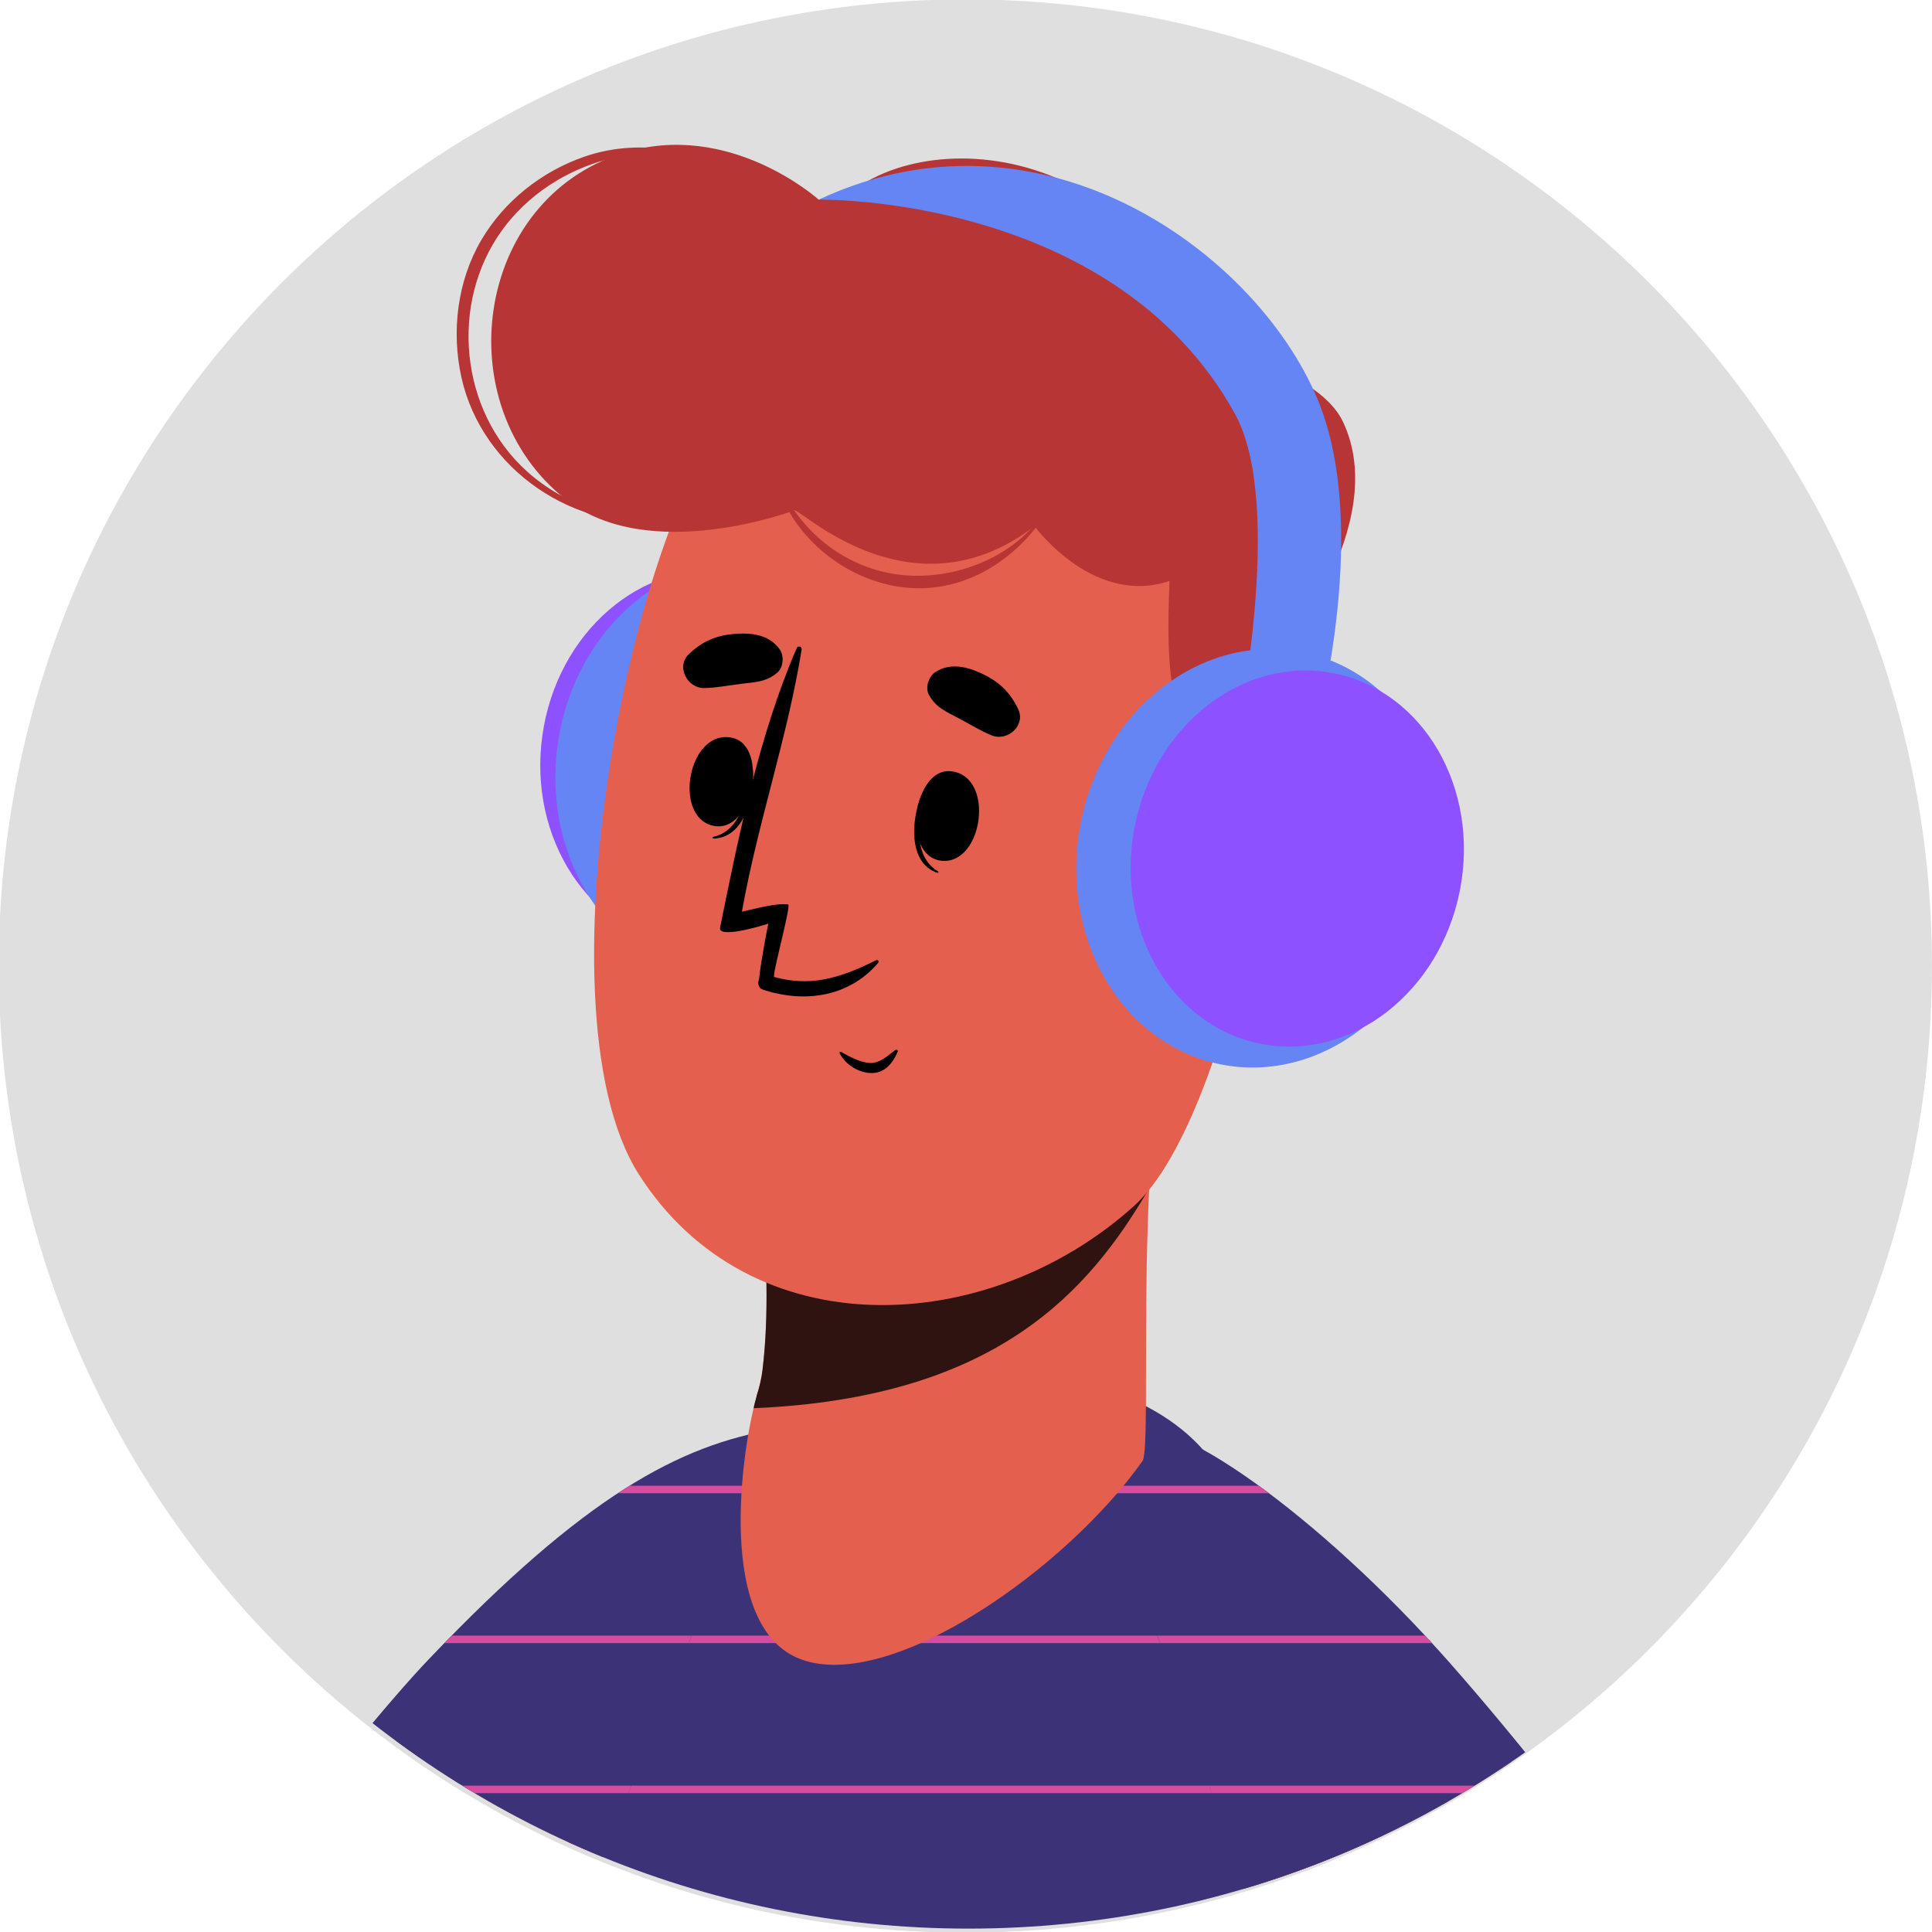<?xml version="1.0" encoding="UTF-8" standalone="no"?>
<!-- Created with Inkscape (http://www.inkscape.org/) -->

<svg
   width="43.641mm"
   height="43.641mm"
   viewBox="0 0 43.641 43.641"
   version="1.1"
   id="svg26036"
   inkscape:version="1.2 (dc2aedaf03, 2022-05-15)"
   sodipodi:docname="2.svg"
   xmlns:inkscape="http://www.inkscape.org/namespaces/inkscape"
   xmlns:sodipodi="http://sodipodi.sourceforge.net/DTD/sodipodi-0.dtd"
   xmlns="http://www.w3.org/2000/svg"
   xmlns:svg="http://www.w3.org/2000/svg">
  <sodipodi:namedview
     id="namedview26038"
     pagecolor="#505050"
     bordercolor="#eeeeee"
     borderopacity="1"
     inkscape:showpageshadow="0"
     inkscape:pageopacity="0"
     inkscape:pagecheckerboard="0"
     inkscape:deskcolor="#505050"
     inkscape:document-units="mm"
     showgrid="false"
     inkscape:zoom="0.49798681"
     inkscape:cx="-58.234474"
     inkscape:cy="327.3179"
     inkscape:window-width="1366"
     inkscape:window-height="699"
     inkscape:window-x="0"
     inkscape:window-y="0"
     inkscape:window-maximized="1"
     inkscape:current-layer="layer1" />
  <defs
     id="defs26033">
    <clipPath
       clipPathUnits="userSpaceOnUse"
       id="clipPath2909">
      <path
         d="m 38.013,402.153 c 0,-34.16 27.692,-61.852 61.853,-61.852 v 0 c 34.16,0 61.852,27.692 61.852,61.852 v 0 c 0,34.161 -27.692,61.853 -61.852,61.853 v 0 c -34.161,0 -61.853,-27.692 -61.853,-61.853"
         id="path2907" />
    </clipPath>
    <clipPath
       clipPathUnits="userSpaceOnUse"
       id="clipPath12579">
      <path
         d="m -161.719,97.847 h 500 v -500 h -500 z"
         id="path12581"
         style="stroke-width:1" />
    </clipPath>
    <clipPath
       clipPathUnits="userSpaceOnUse"
       id="clipPath12575">
      <path
         d="m -311.853,97.847 h 500 v -500 h -500 z"
         id="path12577"
         style="stroke-width:1" />
    </clipPath>
    <clipPath
       clipPathUnits="userSpaceOnUse"
       id="clipPath3185">
      <path
         d="m 188.148,402.153 c 0,-34.16 27.692,-61.852 61.852,-61.852 v 0 c 34.161,0 61.853,27.692 61.853,61.852 v 0 c 0,34.161 -27.692,61.853 -61.853,61.853 v 0 c -34.16,0 -61.852,-27.692 -61.852,-61.853"
         id="path3183" />
    </clipPath>
  </defs>
  <g
     inkscape:label="Layer 1"
     inkscape:groupmode="layer"
     id="layer1"
     transform="translate(-120.533,-62.089)">
    <g
       id="g1871"
       transform="matrix(0.353,0,0,-0.353,164.173,83.91)"
       clip-path="url(#clipPath12575)">
      <path
         d="m 0,0 c 0,-34.16 -27.692,-61.853 -61.853,-61.853 -34.16,0 -61.852,27.693 -61.852,61.853 0,34.16 27.692,61.853 61.852,61.853 C -27.692,61.853 0,34.16 0,0"
         style="fill:#dfdfdf;fill-opacity:1;fill-rule:nonzero;stroke:none"
         id="path1873" />
    </g>
    <g
       id="g3179"
       transform="matrix(0.353,0,0,-0.353,54.159,225.78)">
      <g
         id="g3181"
         clip-path="url(#clipPath3185)">
        <g
           id="g3187"
           transform="translate(309.127,254.25)">
          <path
             d="m 0,0 h -107.049 c -0.448,4.09 15.948,91.079 35.209,119.045 2.185,3.173 20.904,5.483 27.777,-2.41 C -7.661,74.83 0.88,1.003 0,0"
             style="fill:#3c3278;fill-opacity:1;fill-rule:nonzero;stroke:none"
             id="path3189" />
        </g>
        <g
           id="g3191"
           transform="translate(267.36,368.16)">
          <path
             d="m 0,0 h -33.23 c 0.09,0.16 0.18,0.32 0.28,0.48 H -0.39 C -0.26,0.32 -0.13,0.16 0,0"
             style="fill:#d74c9f;fill-opacity:1;fill-rule:nonzero;stroke:none"
             id="path3193" />
        </g>
        <g
           id="g3195"
           transform="translate(274.45,358.57)">
          <path
             d="m 0,0 h -45 c 0.07,0.16 0.14,0.32 0.22,0.48 H -0.32 C -0.21,0.32 -0.1,0.16 0,0"
             style="fill:#d74c9f;fill-opacity:1;fill-rule:nonzero;stroke:none"
             id="path3197" />
        </g>
        <g
           id="g3199"
           transform="translate(280.37,348.97)">
          <path
             d="m 0,0 h -54.79 l 0.18,0.48 h 54.34 z"
             style="fill:#d74c9f;fill-opacity:1;fill-rule:nonzero;stroke:none"
             id="path3201" />
        </g>
        <g
           id="g3203"
           transform="translate(285.44,339.37)">
          <path
             d="m 0,0 h -63.24 c 0.05,0.16 0.11,0.32 0.16,0.48 H -0.24 C -0.16,0.32 -0.08,0.16 0,0"
             style="fill:#d74c9f;fill-opacity:1;fill-rule:nonzero;stroke:none"
             id="path3205" />
        </g>
        <g
           id="g3207"
           transform="translate(289.83,329.77)">
          <path
             d="m 0,0 h -70.67 c 0.04,0.16 0.09,0.32 0.14,0.48 H -0.21 C -0.14,0.32 -0.07,0.16 0,0"
             style="fill:#d74c9f;fill-opacity:1;fill-rule:nonzero;stroke:none"
             id="path3209" />
        </g>
        <g
           id="g3211"
           transform="translate(293.67,320.17)">
          <path
             d="m 0,0 h -77.32 c 0.05,0.16 0.1,0.32 0.14,0.48 h 77 C -0.12,0.32 -0.06,0.16 0,0"
             style="fill:#d74c9f;fill-opacity:1;fill-rule:nonzero;stroke:none"
             id="path3213" />
        </g>
        <g
           id="g3215"
           transform="translate(297.05,310.57)">
          <path
             d="m 0,0 h -83.29 c 0.05,0.16 0.09,0.32 0.13,0.48 h 83 C -0.1,0.32 -0.05,0.16 0,0"
             style="fill:#d74c9f;fill-opacity:1;fill-rule:nonzero;stroke:none"
             id="path3217" />
        </g>
        <g
           id="g3219"
           transform="translate(300.03,300.97)">
          <path
             d="m 0,0 h -88.69 c 0.04,0.16 0.08,0.32 0.12,0.48 H -0.14 C -0.09,0.32 -0.05,0.16 0,0"
             style="fill:#d74c9f;fill-opacity:1;fill-rule:nonzero;stroke:none"
             id="path3221" />
        </g>
        <g
           id="g3223"
           transform="translate(302.64,291.38)">
          <path
             d="m 0,0 h -93.56 c 0.03,0.16 0.07,0.32 0.11,0.48 H -0.12 C -0.08,0.32 -0.04,0.16 0,0"
             style="fill:#d74c9f;fill-opacity:1;fill-rule:nonzero;stroke:none"
             id="path3225" />
        </g>
        <g
           id="g3227"
           transform="translate(304.91,281.78)">
          <path
             d="m 0,0 h -97.96 c 0.04,0.16 0.07,0.32 0.1,0.48 H -0.11 C -0.07,0.32 -0.03,0.16 0,0"
             style="fill:#d74c9f;fill-opacity:1;fill-rule:nonzero;stroke:none"
             id="path3229" />
        </g>
        <g
           id="g3231"
           transform="translate(306.84,272.18)">
          <path
             d="m 0,0 h -101.86 c 0.03,0.16 0.06,0.32 0.09,0.48 H -0.09 C -0.05,0.32 -0.03,0.16 0,0"
             style="fill:#d74c9f;fill-opacity:1;fill-rule:nonzero;stroke:none"
             id="path3233" />
        </g>
        <g
           id="g3235"
           transform="translate(308.4,262.58)">
          <path
             d="m 0,0 h -105.2 c 0.03,0.16 0.05,0.32 0.08,0.48 H -0.07 C -0.04,0.32 -0.02,0.16 0,0"
             style="fill:#d74c9f;fill-opacity:1;fill-rule:nonzero;stroke:none"
             id="path3237" />
        </g>
        <g
           id="g3239"
           transform="translate(234.75,366.075)">
          <path
             d="m 0,0 c -3.038,-7.871 -14.501,-35.469 -20.732,-55.275 -4.181,-13.291 -5.773,-24.446 -6.688,-27.379 0,0 31.609,10.152 38.726,10.17 10.961,0.027 28.543,-22.864 24.23,-25.732 -6.78,-4.509 -39.098,-19.849 -64.907,-24.665 -14.03,-2.617 -40.462,15.214 -38.374,29.39 2.931,19.896 38.885,72.34 52.564,87.212 C -8.078,1.443 3.702,9.593 0,0"
             style="fill:#e55f4e;fill-opacity:1;fill-rule:nonzero;stroke:none"
             id="path3241" />
        </g>
        <g
           id="g3243"
           transform="translate(165.08,268.381)">
          <path
             d="m 0,0 c 0.662,-14.332 18.59,-26.396 28.986,-27.034 17.932,-1.088 71.726,14.579 71.726,14.579 L 79.803,27.83 c 0,0 -36.605,-12.425 -37.535,-12.775 l 10e-4,0.017 c 0.324,1.067 9.344,34.964 13.375,46.196 0.215,0.62 0.464,1.254 0.699,1.921 1.159,3.112 2.752,7.219 4.51,11.658 l 0.018,0.032 c 0.975,2.456 2.004,5.024 3.016,7.56 l 10e-4,0.016 c 4.421,10.982 8.73,21.434 8.73,21.434 C 66.456,102.878 60.371,99.639 50.381,89.153 40.408,78.682 -1.093,23.643 0,0"
             style="fill:#3c3278;fill-opacity:1;fill-rule:nonzero;stroke:none"
             id="path3245" />
        </g>
        <g
           id="g3247"
           transform="translate(236.21,368.64)">
          <path
             d="M 0,0 C -0.07,-0.16 -0.13,-0.32 -0.2,-0.48 H -8.65 L -7.9,0 Z"
             style="fill:#d74c9f;fill-opacity:1;fill-rule:nonzero;stroke:none"
             id="path3249" />
        </g>
        <g
           id="g3251"
           transform="translate(232.29,359.05)">
          <path
             d="m 0,0 c -0.06,-0.16 -0.13,-0.32 -0.19,-0.48 h -15.63 c 0.15,0.17 0.31,0.32 0.47,0.48 z"
             style="fill:#d74c9f;fill-opacity:1;fill-rule:nonzero;stroke:none"
             id="path3253" />
        </g>
        <g
           id="g3255"
           transform="translate(228.42,349.45)">
          <path
             d="M 0,0 C -0.06,-0.16 -0.12,-0.32 -0.19,-0.48 H -20.2 c 0.13,0.16 0.26,0.32 0.38,0.48 z"
             style="fill:#d74c9f;fill-opacity:1;fill-rule:nonzero;stroke:none"
             id="path3257" />
        </g>
        <g
           id="g3259"
           transform="translate(224.59,339.85)">
          <path
             d="M 0,0 -0.18,-0.48 H -23.7 c 0.12,0.17 0.24,0.33 0.35,0.48 z"
             style="fill:#d74c9f;fill-opacity:1;fill-rule:nonzero;stroke:none"
             id="path3261" />
        </g>
        <g
           id="g3263"
           transform="translate(220.94,330.25)">
          <path
             d="m 0,0 c -0.06,-0.16 -0.12,-0.32 -0.18,-0.48 h -26.74 c 0.12,0.16 0.23,0.32 0.34,0.48 z"
             style="fill:#d74c9f;fill-opacity:1;fill-rule:nonzero;stroke:none"
             id="path3265" />
        </g>
        <g
           id="g3267"
           transform="translate(217.81,320.65)">
          <path
             d="m 0,0 c -0.04,-0.16 -0.09,-0.32 -0.14,-0.48 h -30.08 c 0.1,0.16 0.21,0.32 0.31,0.48 z"
             style="fill:#d74c9f;fill-opacity:1;fill-rule:nonzero;stroke:none"
             id="path3269" />
        </g>
        <g
           id="g3271"
           transform="translate(214.99,311.05)">
          <path
             d="M 0,0 C -0.04,-0.16 -0.09,-0.32 -0.14,-0.48 H -33.4 c 0.1,0.16 0.2,0.32 0.29,0.48 z"
             style="fill:#d74c9f;fill-opacity:1;fill-rule:nonzero;stroke:none"
             id="path3273" />
        </g>
        <g
           id="g3275"
           transform="translate(212.28,301.45)">
          <path
             d="m 0,0 c -0.05,-0.16 -0.09,-0.32 -0.13,-0.48 h -36.02 c 0.09,0.16 0.17,0.32 0.26,0.48 z"
             style="fill:#d74c9f;fill-opacity:1;fill-rule:nonzero;stroke:none"
             id="path3277" />
        </g>
        <g
           id="g3279"
           transform="translate(171.57,291.86)">
          <path
             d="M 0,0 H 38.06 C 38.02,-0.16 37.98,-0.32 37.93,-0.48 H -0.22 C -0.15,-0.32 -0.07,-0.16 0,0"
             style="fill:#d74c9f;fill-opacity:1;fill-rule:nonzero;stroke:none"
             id="path3281" />
        </g>
        <g
           id="g3283"
           transform="translate(247.39,291.38)">
          <path
             d="m 0,0 h -16.75 c 0.48,0.16 0.96,0.32 1.43,0.48 h 15.07 z"
             style="fill:#d74c9f;fill-opacity:1;fill-rule:nonzero;stroke:none"
             id="path3285" />
        </g>
        <g
           id="g3287"
           transform="translate(252.37,281.78)">
          <path
             d="m 0,0 h -84.85 c 0.04,0.16 0.1,0.32 0.16,0.48 h 84.44 z"
             style="fill:#d74c9f;fill-opacity:1;fill-rule:nonzero;stroke:none"
             id="path3289" />
        </g>
        <g
           id="g3291"
           transform="translate(257.35,272.18)">
          <path
             d="m 0,0 h -92.11 c 0.01,0.16 0.03,0.32 0.05,0.48 h 91.82 z"
             style="fill:#d74c9f;fill-opacity:1;fill-rule:nonzero;stroke:none"
             id="path3293" />
        </g>
        <g
           id="g3295"
           transform="translate(262.34,262.58)">
          <path
             d="m 0,0 h -96.06 c -0.05,0.16 -0.11,0.32 -0.17,0.48 h 95.98 z"
             style="fill:#d74c9f;fill-opacity:1;fill-rule:nonzero;stroke:none"
             id="path3297" />
        </g>
        <g
           id="g3299"
           transform="translate(256.97,253.46)">
          <path
             d="m 0,0 c -0.57,-0.15 -1.16,-0.31 -1.78,-0.48 h -82.73 c -0.15,0.16 -0.3,0.32 -0.44,0.48 z"
             style="fill:#d74c9f;fill-opacity:1;fill-rule:nonzero;stroke:none"
             id="path3301" />
        </g>
        <g
           id="g3303"
           transform="translate(216.61,243.86)">
          <path
             d="m 0,0 c -0.86,-0.17 -1.72,-0.32 -2.57,-0.48 h -27.78 c -0.36,0.15 -0.73,0.31 -1.09,0.48 z"
             style="fill:#d74c9f;fill-opacity:1;fill-rule:nonzero;stroke:none"
             id="path3305" />
        </g>
        <g
           id="g3307"
           transform="translate(251.852,264.644)">
          <path
             d="m 0,0 c -1.492,2.851 -3.008,5.69 -4.506,8.539 -1.468,2.79 -2.957,5.568 -4.456,8.342 -1.55,2.868 -3.177,5.731 -4.429,8.745 -0.023,0.057 0.056,0.106 0.094,0.055 1.882,-2.481 3.43,-5.217 4.977,-7.915 1.602,-2.794 3.163,-5.613 4.71,-8.438 C -2.094,6.561 -0.634,3.764 0.806,0.957 2.285,-1.931 3.78,-4.926 4.848,-7.995 4.891,-8.118 4.722,-8.239 4.64,-8.118 2.912,-5.55 1.434,-2.74 0,0"
             style="fill:#d74c9f;fill-opacity:1;fill-rule:nonzero;stroke:none"
             id="path3309" />
        </g>
        <g
           id="g3311"
           transform="translate(196.153,277.494)">
          <path
             d="m 0,0 11.178,5.927 0.017,0.015 10e-4,0.016 c 0.324,1.068 9.344,34.964 13.375,46.196 0.215,0.62 0.464,1.255 0.699,1.922 1.159,3.111 2.752,7.219 4.51,11.658 z"
             style="fill:#d74c9f;fill-opacity:1;fill-rule:nonzero;stroke:none"
             id="path3313" />
        </g>
        <g
           id="g3315"
           transform="translate(186.901,272.575)">
          <path
             d="m 0,0 c 3.104,2.318 6.45,4.394 9.82,6.3 1.686,0.954 3.403,1.832 5.171,2.622 1.88,0.838 3.867,1.447 5.734,2.291 0.142,0.065 0.247,-0.155 0.104,-0.22 C 19.085,10.204 17.427,9.105 15.743,8.186 13.992,7.231 12.233,6.293 10.459,5.381 6.975,3.59 3.553,1.689 0.092,-0.142 0.007,-0.187 -0.078,-0.058 0,0"
             style="fill:#d74c9f;fill-opacity:1;fill-rule:nonzero;stroke:none"
             id="path3317" />
        </g>
        <g
           id="g3319"
           transform="translate(195.038,281.255)">
          <path
             d="m 0,0 c 2.805,-0.038 19.742,4.486 22.209,2.161 15.034,-14.172 19.786,-11.317 22.986,-13.163 24.772,-14.252 57.851,-30.995 69.659,-31.1 17.907,-0.145 25.039,14.882 22.058,29.081 C 131.028,15.048 93.174,69.776 76.046,84.317 66.964,92.016 67.682,80.403 71.439,67.781 73.642,60.379 77.495,49.373 81.426,38.574 84.908,28.954 94.132,4.369 94.292,3.792 L 94.291,3.776 C 94.306,3.742 94.321,3.725 94.32,3.709 94.332,3.643 94.267,3.631 94.123,3.672 93.337,3.817 72.153,13.8 50.85,19.284 43.343,21.217 27.71,23.97 22.105,21.468 18.773,19.98 18.716,17.991 18.716,17.991 c 0,0 -2.672,0.244 -5.49,-2.077 -1.87,-1.539 -2.45,-3.717 -2.45,-3.717 0,0 -2.923,-0.408 -4.445,-2.103 C 4.518,8.073 4.357,5.934 4.357,5.934 0.414,4.881 0,0 0,0"
             style="fill:#e55f4e;fill-opacity:1;fill-rule:nonzero;stroke:none"
             id="path3321" />
        </g>
        <g
           id="g3323"
           transform="translate(220.06,299.841)">
          <path
             d="m 0,0 c 2.258,-0.032 4.463,-0.36 6.682,-0.75 0.151,-0.026 0.145,-0.26 -0.014,-0.243 -2.18,0.239 -4.385,0.289 -6.576,0.363 -2.177,0.073 -4.388,0.119 -6.566,0.075 -0.013,0 -0.015,0.022 -10e-4,0.024 C -4.302,-0.173 -2.207,0.032 0,0"
             style="fill:#3c3278;fill-opacity:1;fill-rule:nonzero;stroke:none"
             id="path3325" />
        </g>
        <g
           id="g3327"
           transform="translate(205.883,293.586)">
          <path
             d="M 0,0 C 3.878,1.065 6.969,1.654 11.839,1.045 11.995,1.025 11.984,0.792 11.829,0.802 7.201,1.089 4.183,0.62 0.007,-0.084 -0.042,-0.092 -0.044,-0.012 0,0"
             style="fill:#3c3278;fill-opacity:1;fill-rule:nonzero;stroke:none"
             id="path3329" />
        </g>
        <g
           id="g3331"
           transform="translate(199.443,287.32)">
          <path
             d="M 0,0 C 3.889,1.6 6.882,2.098 11.197,2.1 11.349,2.1 11.4,1.876 11.241,1.861 7.102,1.466 4.073,0.87 0.056,-0.172 -0.044,-0.198 -0.095,-0.039 0,0"
             style="fill:#3c3278;fill-opacity:1;fill-rule:nonzero;stroke:none"
             id="path3333" />
        </g>
        <g
           id="g3335"
           transform="translate(246.927,300.294)">
          <path
             d="m 0,0 c 1.86,-0.242 3.717,-0.79 5.537,-1.238 1.941,-0.478 3.873,-1.005 5.772,-1.631 3.802,-1.253 7.494,-2.76 11.136,-4.417 0.141,-0.065 0.066,-0.281 -0.084,-0.229 -3.709,1.299 -7.454,2.517 -11.203,3.696 -1.843,0.58 -3.676,1.196 -5.512,1.797 C 3.762,-1.405 1.8,-0.938 -0.052,-0.235 -0.178,-0.188 -0.14,0.018 0,0"
             style="fill:#3c3278;fill-opacity:1;fill-rule:nonzero;stroke:none"
             id="path3337" />
        </g>
        <g
           id="g3339"
           transform="translate(261.742,296.276)">
          <path
             d="m 0,0 c -3.92,1.327 -5.693,1.335 -5.693,1.335 l -22.286,-37.637 c 0,0 61.387,-22.098 73.991,-23.392 12.604,-1.293 26.943,8.633 27.184,24.458 0.34,22.24 -35.927,75.649 -54.169,96.302 C 10.666,70.532 0.917,77.405 -1.568,75.855 -4.506,74.022 0.827,62.121 3.638,53.243 8.827,36.853 27.419,-11.349 27.419,-11.349 27.419,-11.349 4.669,-1.581 0,0"
             style="fill:#3c3278;fill-opacity:1;fill-rule:nonzero;stroke:none"
             id="path3341" />
        </g>
        <g
           id="g3343"
           transform="translate(269.24,368.16)">
          <path
             d="M 0,0 H -9.77 C -9.8,0.17 -9.82,0.33 -9.84,0.48 h 9.18 C -0.44,0.33 -0.22,0.16 0,0"
             style="fill:#d74c9f;fill-opacity:1;fill-rule:nonzero;stroke:none"
             id="path3345" />
        </g>
        <g
           id="g3347"
           transform="translate(279.66,358.57)">
          <path
             d="m 0,0 h -17.41 c -0.05,0.16 -0.11,0.32 -0.16,0.48 H -0.44 C -0.29,0.32 -0.14,0.16 0,0"
             style="fill:#d74c9f;fill-opacity:1;fill-rule:nonzero;stroke:none"
             id="path3349" />
        </g>
        <g
           id="g3351"
           transform="translate(287.73,348.97)">
          <path
             d="m 0,0 h -22.18 c -0.05,0.17 -0.1,0.33 -0.15,0.48 H -0.38 C -0.26,0.32 -0.13,0.16 0,0"
             style="fill:#d74c9f;fill-opacity:1;fill-rule:nonzero;stroke:none"
             id="path3353" />
        </g>
        <g
           id="g3355"
           transform="translate(295.04,339.37)">
          <path
             d="m 0,0 h -26.21 c -0.06,0.16 -0.11,0.32 -0.17,0.48 H -0.35 C -0.24,0.32 -0.12,0.16 0,0"
             style="fill:#d74c9f;fill-opacity:1;fill-rule:nonzero;stroke:none"
             id="path3357" />
        </g>
        <g
           id="g3359"
           transform="translate(301.88,329.77)">
          <path
             d="m 0,0 h -29.6 c -0.05,0.16 -0.11,0.32 -0.17,0.48 H -0.33 C -0.22,0.32 -0.11,0.16 0,0"
             style="fill:#d74c9f;fill-opacity:1;fill-rule:nonzero;stroke:none"
             id="path3361" />
        </g>
        <g
           id="g3363"
           transform="translate(308.31,320.17)">
          <path
             d="m 0,0 h -32.49 c -0.06,0.16 -0.12,0.32 -0.18,0.48 H -0.31 C -0.21,0.32 -0.1,0.16 0,0"
             style="fill:#d74c9f;fill-opacity:1;fill-rule:nonzero;stroke:none"
             id="path3365" />
        </g>
        <g
           id="g3367"
           transform="translate(314.35,310.57)">
          <path
             d="M 0,0 H -34.94 C -35,0.16 -35.06,0.32 -35.12,0.48 H -0.3 C -0.19,0.32 -0.1,0.16 0,0"
             style="fill:#d74c9f;fill-opacity:1;fill-rule:nonzero;stroke:none"
             id="path3369" />
        </g>
        <g
           id="g3371"
           transform="translate(319.96,300.97)">
          <path
             d="m 0,0 h -36.93 l -0.18,0.48 h 36.84 z"
             style="fill:#d74c9f;fill-opacity:1;fill-rule:nonzero;stroke:none"
             id="path3373" />
        </g>
        <g
           id="g3375"
           transform="translate(272.79,291.86)">
          <path
             d="M 0,0 C 0.37,-0.16 0.75,-0.32 1.14,-0.48 H -20.43 L -20.15,0 Z"
             style="fill:#d74c9f;fill-opacity:1;fill-rule:nonzero;stroke:none"
             id="path3377" />
        </g>
        <g
           id="g3379"
           transform="translate(325.06,291.38)">
          <path
             d="m 0,0 h -38.37 c -0.06,0.16 -0.13,0.32 -0.19,0.48 H -0.24 C -0.16,0.32 -0.08,0.16 0,0"
             style="fill:#d74c9f;fill-opacity:1;fill-rule:nonzero;stroke:none"
             id="path3381" />
        </g>
        <g
           id="g3383"
           transform="translate(329.52,281.78)">
          <path
             d="m 0,0 h -82.84 l 0.28,0.48 H -0.21 C -0.14,0.32 -0.07,0.16 0,0"
             style="fill:#d74c9f;fill-opacity:1;fill-rule:nonzero;stroke:none"
             id="path3385" />
        </g>
        <g
           id="g3387"
           transform="translate(333.03,272.18)">
          <path
             d="m 0,0 h -92.04 l 0.28,0.48 H -0.15 C -0.09,0.32 -0.04,0.16 0,0"
             style="fill:#d74c9f;fill-opacity:1;fill-rule:nonzero;stroke:none"
             id="path3389" />
        </g>
        <g
           id="g3391"
           transform="translate(334.9,262.58)">
          <path
             d="m 0,0 h -99.59 l 0.28,0.48 H -0.03 C -0.01,0.32 0,0.16 0,0"
             style="fill:#d74c9f;fill-opacity:1;fill-rule:nonzero;stroke:none"
             id="path3393" />
        </g>
        <g
           id="g3395"
           transform="translate(333.65,253.46)">
          <path
             d="M 0,0 C -0.05,-0.16 -0.11,-0.32 -0.17,-0.48 H -80 c -0.47,0.16 -0.93,0.32 -1.39,0.48 z"
             style="fill:#d74c9f;fill-opacity:1;fill-rule:nonzero;stroke:none"
             id="path3397" />
        </g>
        <g
           id="g3399"
           transform="translate(327.6,243.86)">
          <path
             d="m 0,0 c -0.17,-0.17 -0.33,-0.33 -0.51,-0.48 h -44.62 c -0.5,0.16 -1,0.32 -1.51,0.48 z"
             style="fill:#d74c9f;fill-opacity:1;fill-rule:nonzero;stroke:none"
             id="path3401" />
        </g>
        <g
           id="g3403"
           transform="translate(256.249,297.642)">
          <path
             d="m 0,0 c 3.458,-0.202 18.409,-5.409 25.742,-8.556 7.308,-3.135 14.335,-6.858 20.93,-11.309 3.732,-2.518 7.273,-5.259 10.771,-8.09 0.12,-0.098 -0.012,-0.292 -0.14,-0.199 -6.446,4.61 -13.334,8.724 -20.304,12.489 C 30.065,-11.92 23.004,-8.363 15.653,-5.498 11.468,-3.866 4.271,-1.423 0.181,-0.35 -0.974,-0.047 -0.107,0.006 0,0"
             style="fill:#d74c9f;fill-opacity:1;fill-rule:nonzero;stroke:none"
             id="path3405" />
        </g>
        <g
           id="g3407"
           transform="translate(270.969,330.553)">
          <path
             d="m 0,0 c 0.936,-1.509 1.882,-3.009 2.681,-4.597 0.037,-0.074 0.073,-0.15 0.11,-0.224 -1.188,3.611 -2.314,7.232 -3.394,10.878 -0.066,0.223 0.304,0.344 0.39,0.127 5.274,-13.361 10.169,-26.881 14.919,-40.438 1.328,-3.791 2.495,-7.621 3.701,-11.449 0.042,-0.132 -0.174,-0.199 -0.229,-0.074 -1.449,3.283 -2.91,6.544 -4.237,9.884 -1.326,3.338 -2.558,6.716 -3.805,10.084 C 7.956,-19.918 5.881,-14 3.88,-8.05 3.253,-7.008 2.62,-5.969 2.028,-4.908 1.165,-3.361 0.457,-1.742 -0.264,-0.126 -0.342,0.05 -0.097,0.156 0,0"
             style="fill:#d74c9f;fill-opacity:1;fill-rule:nonzero;stroke:none"
             id="path3409" />
        </g>
        <g
           id="g3411"
           transform="translate(248.697,268.173)">
          <path
             d="m 0,0 c 1.633,2.773 3.243,5.56 4.87,8.337 1.594,2.72 3.166,5.452 4.729,8.19 1.618,2.831 3.189,5.725 5.087,8.38 0.035,0.05 0.119,0.008 0.096,-0.05 C 13.67,21.947 12.164,19.188 10.691,16.449 9.164,13.613 7.595,10.799 6.014,7.993 4.465,5.244 2.862,2.527 1.238,-0.179 -0.432,-2.961 -2.186,-5.812 -4.228,-8.34 -4.309,-8.441 -4.501,-8.361 -4.442,-8.228 -3.174,-5.404 -1.569,-2.665 0,0"
             style="fill:#d74c9f;fill-opacity:1;fill-rule:nonzero;stroke:none"
             id="path3413" />
        </g>
        <g
           id="g3415"
           transform="translate(232.874,259.896)">
          <path
             d="M 0,0 C 1.848,3.646 4.725,7.226 6.856,10.694 6.936,10.826 7.132,10.688 7.054,10.556 5.121,7.303 3.347,3.797 1.5,0.489 c 8.431,-3.481 17.382,-6.584 25.982,-9.631 8.824,-3.128 17.705,-6.093 26.707,-8.687 5.032,-1.449 10.072,-3.022 15.137,-4.351 0.314,-0.082 0.231,-0.342 -0.093,-0.281 -9.108,1.714 -18.051,4.347 -26.869,7.145 -8.994,2.854 -17.87,6.041 -26.704,9.343 C 10.688,-4.115 -0.149,-0.295 0,0"
             style="fill:#d74c9f;fill-opacity:1;fill-rule:nonzero;stroke:none"
             id="path3417" />
        </g>
        <g
           id="g3419"
           transform="translate(247.494,300.269)">
          <path
             d="m 0,0 c 11.592,-2.968 24.931,-7.855 30.908,-10.194 0.158,-0.055 0.3,-0.109 0.443,-0.163 5.264,-2.069 8.527,-3.603 9.309,-3.732 0.065,0.029 0.115,0.075 0.165,0.105 v 0.016 c 0.547,0.395 1.09,0.694 1.629,0.896 1.485,0.533 15.749,2.314 15.387,6.732 -0.347,4.37 -6.16,4.099 -7.014,4.038 0.925,0.202 8.666,2.015 6.144,5.881 -1.781,2.743 -9.447,2.34 -10.22,2.308 0.782,0.257 7.893,2.577 5.447,6.522 -1.75,2.824 -10.31,2.456 -11.297,2.289 0.8,0.303 7.139,1.365 4.18,4.768 C 43.027,21.833 26.91,19.425 19.746,15.85 9.094,10.535 0,0 0,0"
             style="fill:#e55f4e;fill-opacity:1;fill-rule:nonzero;stroke:none"
             id="path3421" />
        </g>
        <g
           id="g3423"
           transform="translate(278.402,290.075)">
          <path
             d="m 0,0 c 0.159,-0.055 0.301,-0.109 0.443,-0.163 2.475,1.921 11.834,6.878 19.188,7.821 0.456,0.059 0.486,0.319 0.004,0.297 C 10.553,7.545 2.39,2.198 0,0"
             style="fill:#3c3278;fill-opacity:1;fill-rule:nonzero;stroke:none"
             id="path3425" />
        </g>
        <g
           id="g3427"
           transform="translate(293.895,305.865)">
          <path
             d="m 0,0 c -10.151,-2.015 -14.738,-4.256 -23.467,-9.801 -0.123,-0.079 -0.26,0.103 -0.142,0.192 8.136,6.089 13.2,9.105 23.522,9.866 C 0.38,0.292 0.464,0.092 0,0"
             style="fill:#3c3278;fill-opacity:1;fill-rule:nonzero;stroke:none"
             id="path3429" />
        </g>
        <g
           id="g3431"
           transform="translate(288.083,314.758)">
          <path
             d="m 0,0 c -9.739,-2.589 -14.872,-4.832 -22.716,-11.179 -0.185,-0.15 -0.413,0.077 -0.242,0.244 7.393,7.168 13.779,10.011 22.865,11.203 C 0.527,0.35 0.613,0.163 0,0"
             style="fill:#3c3278;fill-opacity:1;fill-rule:nonzero;stroke:none"
             id="path3433" />
        </g>
        <g
           id="g3435"
           transform="translate(239.322,357.519)">
          <path
             d="m 0,0 c 5.768,-2.074 16.969,5.829 21.82,12.713 0.33,0.474 0.16,5.866 0.264,12.427 0.079,3.982 0.26,8.413 0.717,12.445 L -3.182,34.311 c 0,0 1.526,-8.734 0.686,-15.758 -0.077,-0.586 -0.197,-1.126 -0.362,-1.635 -0.017,-0.075 -0.049,-0.164 -0.068,-0.27 C -3.795,13.564 -5.574,2.008 0,0"
             style="fill:#e55f4e;fill-opacity:1;fill-rule:nonzero;stroke:none"
             id="path3437" />
        </g>
        <g
           id="g3439"
           transform="translate(236.389,374.17)">
          <path
             d="m 0,0 c -0.05,-0.167 -0.1,-0.35 -0.133,-0.567 15.555,0.658 21.471,7.499 25.302,14.06 0.116,2.502 0.283,5.037 0.567,7.439 L -0.25,17.663 c 0,0 1.534,-8.74 0.684,-15.762 C 0.367,1.318 0.233,0.784 0.067,0.267 0.05,0.2 0.033,0.1 0,0"
             style="fill:#000000;fill-opacity:0.8;fill-rule:nonzero;stroke:none"
             id="path3441" />
        </g>
        <g
           id="g3443"
           transform="translate(243.736,413.717)">
          <path
             d="m 0,0 c -0.92,-6.611 -6.368,-11.316 -12.167,-10.508 -5.8,0.807 -9.756,6.821 -8.836,13.431 0.92,6.611 6.368,11.316 12.168,10.508 C -3.036,12.624 0.92,6.611 0,0"
             style="fill:#8e51ff;fill-opacity:1;fill-rule:nonzero;stroke:none"
             id="path3445" />
        </g>
        <g
           id="g3447"
           transform="translate(247.081,412.826)">
          <path
             d="m 0,0 c -1.024,-7.354 -7.084,-12.588 -13.536,-11.69 -6.452,0.898 -10.853,7.588 -9.829,14.942 1.023,7.355 7.084,12.589 13.536,11.691 C -3.377,14.044 1.024,7.354 0,0"
             style="fill:#6585f4;fill-opacity:1;fill-rule:nonzero;stroke:none"
             id="path3449" />
        </g>
        <g
           id="g3451"
           transform="translate(269.144,427.411)">
          <path
             d="m 0,0 c 2.725,-9.033 -2.122,-35.085 -8.559,-40.877 -9.331,-8.396 -24.567,-9.154 -31.69,2.053 -6.905,10.863 0.013,44.704 7.199,49.963 C -22.466,18.885 -4.025,13.342 0,0"
             style="fill:#e55f4e;fill-opacity:1;fill-rule:nonzero;stroke:none"
             id="path3453" />
        </g>
        <g
           id="g3455"
           transform="translate(246.974,412.812)">
          <path
             d="M 0,0 C 0.026,0.064 0.122,-0.108 0.107,-0.18 -0.267,-1.926 -0.4,-3.989 1.083,-4.86 1.129,-4.887 1.108,-4.974 1.05,-4.955 -0.839,-4.331 -0.634,-1.594 0,0"
             style="fill:#000000;fill-opacity:1;fill-rule:nonzero;stroke:none"
             id="path3457" />
        </g>
        <g
           id="g3459"
           transform="translate(248.875,414.362)">
          <path
             d="M 0,0 C 2.864,-0.297 2.059,-6.003 -0.594,-5.727 -3.205,-5.457 -2.401,0.249 0,0"
             style="fill:#000000;fill-opacity:1;fill-rule:nonzero;stroke:none"
             id="path3461" />
        </g>
        <g
           id="g3463"
           transform="translate(236.206,414.433)">
          <path
             d="m 0,0 c -0.004,0.07 -0.15,-0.064 -0.158,-0.137 -0.193,-1.775 -0.713,-3.775 -2.394,-4.137 -0.052,-0.011 -0.06,-0.101 0,-0.101 1.99,0 2.654,2.663 2.552,4.375"
             style="fill:#000000;fill-opacity:1;fill-rule:nonzero;stroke:none"
             id="path3465" />
        </g>
        <g
           id="g3467"
           transform="translate(234.888,416.501)">
          <path
             d="M 0,0 C -2.812,0.616 -3.838,-5.053 -1.233,-5.624 1.331,-6.187 2.357,-0.516 0,0"
             style="fill:#000000;fill-opacity:1;fill-rule:nonzero;stroke:none"
             id="path3469" />
        </g>
        <g
           id="g3471"
           transform="translate(251.494,416.653)">
          <path
             d="m 0,0 c -0.75,0.305 -1.39,0.712 -2.1,1.09 -0.801,0.427 -1.483,0.684 -1.93,1.52 -0.239,0.448 -0.013,1.16 0.4,1.433 0.963,0.637 2.074,0.358 3.059,-0.117 C 0.498,3.411 1.191,2.741 1.693,1.668 2.181,0.628 0.989,-0.402 0,0"
             style="fill:#000000;fill-opacity:1;fill-rule:nonzero;stroke:none"
             id="path3473" />
        </g>
        <g
           id="g3475"
           transform="translate(233.087,419.685)">
          <path
             d="M 0,0 C 0.809,0.017 1.552,0.168 2.35,0.269 3.252,0.382 3.98,0.378 4.696,1 5.079,1.333 5.122,2.078 4.833,2.481 4.162,3.42 3.024,3.555 1.934,3.464 0.752,3.364 -0.135,2.985 -0.987,2.162 -1.814,1.365 -1.067,-0.023 0,0"
             style="fill:#000000;fill-opacity:1;fill-rule:nonzero;stroke:none"
             id="path3477" />
        </g>
        <g
           id="g3479"
           transform="translate(245.314,396.521)">
          <path
             d="m 0,0 c -0.482,-0.354 -0.985,-0.864 -1.633,-0.827 -0.622,0.034 -1.305,0.414 -1.838,0.712 -0.052,0.029 -0.117,-0.022 -0.089,-0.08 0.363,-0.743 1.269,-1.304 2.108,-1.276 0.82,0.027 1.313,0.663 1.611,1.368 C 0.2,-0.005 0.07,0.052 0,0"
             style="fill:#000000;fill-opacity:1;fill-rule:nonzero;stroke:none"
             id="path3481" />
        </g>
        <g
           id="g3483"
           transform="translate(244.202,402.074)">
          <path
             d="m 0,0 c -1.206,-1.395 -2.778,-2.028 -4.394,-2.111 -0.722,-0.042 -1.465,0.038 -2.179,0.206 -0.142,0.023 -0.282,0.059 -0.407,0.106 -0.127,0.033 -0.241,0.065 -0.379,0.114 -0.202,0.059 -0.291,0.245 -0.299,0.445 l 0.002,0.013 c 0.011,0.064 0.019,0.116 0.043,0.179 l 0.002,0.013 0.025,0.155 c 0.154,1.365 0.578,3.416 0.578,3.416 -0.532,-0.179 -3.228,-0.962 -3.088,-0.256 1.181,5.836 2.495,12.326 4.903,17.884 0.07,0.187 0.36,0.1 0.316,-0.091 C -5.79,14.419 -7.691,8.964 -8.699,3.3 c 0.852,0.193 2.252,0.576 2.962,0.461 0.185,-0.083 -0.89,-3.949 -0.91,-4.568 0,0 -0.004,-0.026 0.002,-0.067 C -4.4,-1.488 -2.579,-1.04 -0.143,0.182 0.003,0.264 0.126,0.126 0,0"
             style="fill:#000000;fill-opacity:1;fill-rule:nonzero;stroke:none"
             id="path3485" />
        </g>
        <g
           id="g3487"
           transform="translate(268.954,409.522)">
          <path
             d="m 0,0 c -1.629,0.981 -4.348,6.826 -5.568,9.227 -1.265,2.495 -0.162,13.502 0.243,16.786 2.528,-2.141 4.49,-4.919 5.517,-8.22 C 1.364,14.033 1.15,7.045 0,0"
             style="fill:#b73535;fill-opacity:1;fill-rule:nonzero;stroke:none"
             id="path3489" />
        </g>
        <g
           id="g3491"
           transform="translate(238.266,432.005)">
          <path
             d="m 0,0 c 1.583,-2.936 4.553,-4.923 7.906,-5.119 3.265,-0.192 6.879,1.29 8.691,4.093 0.054,0.083 0.184,-10e-4 0.129,-0.084 C 14.789,-4.108 11.542,-6.209 7.869,-5.905 4.422,-5.619 1.171,-3.28 -0.212,-0.111 -0.273,0.029 -0.074,0.137 0,0"
             style="fill:#b73535;fill-opacity:1;fill-rule:nonzero;stroke:none"
             id="path3493" />
        </g>
        <g
           id="g3495"
           transform="translate(253.222,453.122)">
          <path
             d="m 0,0 c 5.441,-1.338 9.787,-5.482 10.957,-9.654 0.711,-2.534 0.381,-4.872 -0.507,-7.128 -0.036,-0.091 -0.227,-0.028 -0.197,0.066 1.139,3.633 0.249,8.258 -3.142,11.726 -3.258,3.331 -8.144,5.227 -12.895,4.543 -2.48,-0.357 -4.656,-1.396 -6,-2.952 -0.15,-0.175 -0.531,0.046 -0.398,0.228 C -9.94,-0.087 -4.925,1.211 0,0"
             style="fill:#b73535;fill-opacity:1;fill-rule:nonzero;stroke:none"
             id="path3497" />
        </g>
        <g
           id="g3499"
           transform="translate(218.821,448.343)">
          <path
             d="M 0,0 C 1.463,2.5 3.858,4.39 6.583,5.339 10.4,6.669 14.126,5.517 17.805,4.297 17.904,4.263 17.854,4.108 17.754,4.141 14.619,5.169 11.38,6.03 8.097,5.179 5.421,4.485 2.953,2.882 1.329,0.631 c -3.371,-4.673 -2.701,-11.547 1.59,-15.416 2.429,-2.19 5.792,-3.309 9.046,-3.004 0.128,0.011 0.178,-0.184 0.046,-0.2 C 6.025,-18.708 0.055,-14.722 -1.267,-8.774 -1.919,-5.838 -1.528,-2.61 0,0"
             style="fill:#b73535;fill-opacity:1;fill-rule:nonzero;stroke:none"
             id="path3501" />
        </g>
        <g
           id="g3503"
           transform="translate(269.751,421.429)">
          <path
             d="m 0,0 c 0,0 7.334,8.655 4.226,15.272 -1.761,3.749 -10.024,5.108 -10.024,5.108 0,0 -1.608,5.272 -8.039,8.296 -6.498,3.055 -15.498,0.833 -15.498,0.833 0,0 -5.684,5.133 -12.526,2.982 -9.538,-2.999 -11.292,-16.15 -3.659,-22.164 5.359,-4.222 14.656,-0.69 14.656,-0.69 0.76,-0.277 7.723,-6.856 15.34,-1.023 0,0 3.972,-5.451 9.062,-3.346 0,0 1.271,-4.929 6.462,-5.268"
             style="fill:#b73535;fill-opacity:1;fill-rule:nonzero;stroke:none"
             id="path3505" />
        </g>
        <g
           id="g3507"
           transform="translate(263.506,406.184)">
          <path
             d="M 0,0 C 0,0 6.088,8.291 9.863,6.1 13.639,3.91 8.924,-8.203 4.395,-9.77 c -4.528,-1.567 -6.06,2.596 -6.06,2.596 z"
             style="fill:#e55f4e;fill-opacity:1;fill-rule:nonzero;stroke:none"
             id="path3509" />
        </g>
        <g
           id="g3511"
           transform="translate(271.931,408.846)">
          <path
             d="m 0,0 c 0.072,0.005 0.084,-0.096 0.021,-0.121 -3.178,-1.202 -4.903,-4.082 -6.134,-7.082 0.964,1.144 2.253,1.752 3.788,0.602 0.08,-0.061 -10e-4,-0.187 -0.089,-0.166 -1.283,0.306 -2.219,0.104 -3.114,-0.909 -0.634,-0.717 -1.077,-1.631 -1.538,-2.465 -0.154,-0.278 -0.659,-0.116 -0.544,0.206 0.008,0.023 0.018,0.048 0.027,0.072 C -7.569,-5.848 -4.319,-0.303 0,0"
             style="fill:#3c3278;fill-opacity:1;fill-rule:nonzero;stroke:none"
             id="path3513" />
        </g>
        <g
           id="g3515"
           transform="translate(271.946,415.812)">
          <path
             d="m 0,0 c 0,0 3.615,12.327 0.884,21.009 -3.04,9.664 -17.422,21.121 -32.414,14.117 0,0 18.855,0.365 26.633,-13.698 3.276,-5.925 0.043,-20.923 0.043,-20.923 z"
             style="fill:#6585f4;fill-opacity:1;fill-rule:nonzero;stroke:none"
             id="path3517" />
        </g>
        <g
           id="g3519"
           transform="translate(257.184,411.06)">
          <path
             d="m 0,0 c -1.427,-7.287 2.598,-14.209 8.991,-15.462 6.392,-1.252 12.732,3.64 14.16,10.926 C 24.578,2.751 20.553,9.674 14.16,10.926 7.767,12.179 1.428,7.287 0,0"
             style="fill:#6585f4;fill-opacity:1;fill-rule:nonzero;stroke:none"
             id="path3521" />
        </g>
        <g
           id="g3523"
           transform="translate(260.637,410.813)">
          <path
             d="m 0,0 c -1.283,-6.55 2.335,-12.772 8.081,-13.898 5.747,-1.126 11.445,3.271 12.729,9.821 C 22.093,2.473 18.475,8.695 12.728,9.821 6.982,10.947 1.283,6.55 0,0"
             style="fill:#8e51ff;fill-opacity:1;fill-rule:nonzero;stroke:none"
             id="path3525" />
        </g>
      </g>
    </g>
  </g>
</svg>
